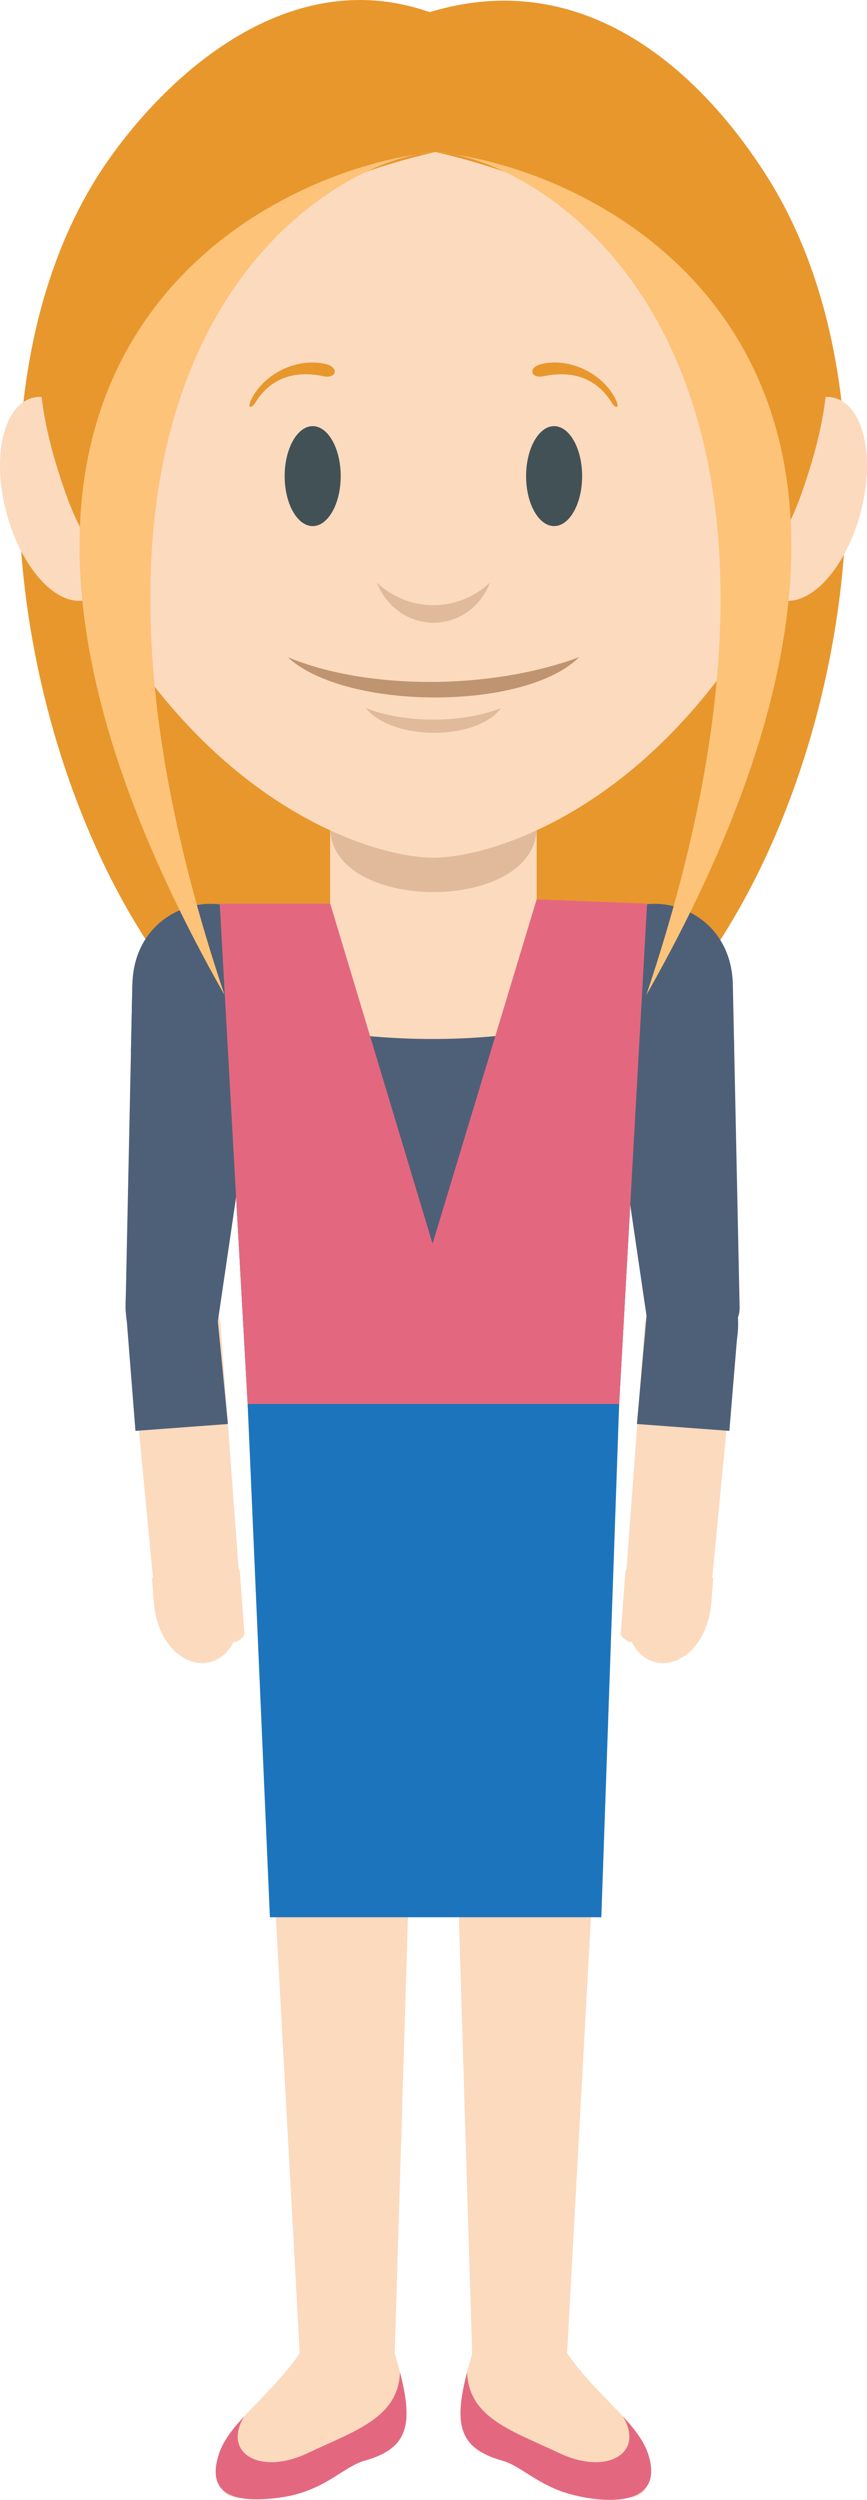 <?xml version="1.0" encoding="UTF-8" standalone="no"?>
<!-- Created with Inkscape (http://www.inkscape.org/) -->

<svg
   xmlns:dc="http://purl.org/dc/elements/1.1/"
   xmlns:cc="http://creativecommons.org/ns#"
   xmlns:rdf="http://www.w3.org/1999/02/22-rdf-syntax-ns#"
   xmlns:svg="http://www.w3.org/2000/svg"
   xmlns="http://www.w3.org/2000/svg"
   xmlns:sodipodi="http://sodipodi.sourceforge.net/DTD/sodipodi-0.dtd"
   xmlns:inkscape="http://www.inkscape.org/namespaces/inkscape"
   width="31.109mm"
   height="89.602mm"
   viewBox="0 0 110.229 317.487"
   id="svg8924"
   version="1.1"
   inkscape:version="0.91 r13725"
   sodipodi:docname="beatriz.svg">
  <defs
     id="defs8926" />
  <sodipodi:namedview
     id="base"
     pagecolor="#ffffff"
     bordercolor="#666666"
     borderopacity="1.0"
     inkscape:pageopacity="0.0"
     inkscape:pageshadow="2"
     inkscape:zoom="0.35"
     inkscape:cx="-224.17122"
     inkscape:cy="-109.8277"
     inkscape:document-units="px"
     inkscape:current-layer="layer1"
     showgrid="false"
     fit-margin-top="0"
     fit-margin-left="0"
     fit-margin-right="0"
     fit-margin-bottom="0"
     inkscape:window-width="1366"
     inkscape:window-height="710"
     inkscape:window-x="0"
     inkscape:window-y="25"
     inkscape:window-maximized="1" />
  <g
     inkscape:label="Capa 1"
     inkscape:groupmode="layer"
     id="layer1"
     transform="translate(-24.886,-105.047)">
    <g
       id="g176"
       transform="matrix(1.25,0,0,-1.25,55.269,304.851)">
      <path
         d="m 0,0 -1.891,25.454 c -1.634,6.744 -10.373,5.938 -9.096,-2.424 L -8.677,-1.223 0,0 Z"
         style="fill:#fcdabe;fill-opacity:1;fill-rule:evenodd;stroke:none"
         id="path178"
         inkscape:connector-curvature="0" />
    </g>
    <g
       id="g180"
       transform="matrix(1.25,0,0,-1.25,104.501,304.851)">
      <path
         d="m 0,0 1.891,25.454 c 1.636,6.744 10.463,6.593 9.185,-1.768 L 8.677,-1.223 0,0 Z"
         style="fill:#fcdabe;fill-opacity:1;fill-rule:evenodd;stroke:none"
         id="path182"
         inkscape:connector-curvature="0" />
    </g>
    <g
       id="g184"
       transform="matrix(1.25,0,0,-1.25,79.508,106.587)">
      <path
         d="m 0,0 c -13.678,4.808 -25.799,-5.368 -32.534,-14.826 -22.28,-31.289 -1.627,-98.686 32.917,-98.686 33.892,0 54.252,64.873 33.898,96.873 C 27.617,-6.163 15.881,4.808 0,0"
         style="fill:#e8972d;fill-opacity:1;fill-rule:evenodd;stroke:none"
         id="path186"
         inkscape:connector-curvature="0" />
    </g>
    <g
       id="g188"
       transform="matrix(1.25,0,0,-1.25,59.069,228.758)">
      <path
         d="m 0,0 -5.284,-35.936 c -0.644,-4.383 -9.376,-1.982 -9.292,2.069 l 0.691,32.788 C -13.664,9.472 1.457,9.906 0,0"
         style="fill:#4e6078;fill-opacity:1;fill-rule:evenodd;stroke:none"
         id="path190"
         inkscape:connector-curvature="0" />
    </g>
    <g
       id="g192"
       transform="matrix(1.25,0,0,-1.25,100.701,228.758)">
      <path
         d="m 0,0 5.284,-35.936 c 0.644,-4.383 9.376,-1.982 9.292,2.07 L 13.887,-1.079 C 13.665,9.471 -1.457,9.906 0,0"
         style="fill:#4e6078;fill-opacity:1;fill-rule:evenodd;stroke:none"
         id="path194"
         inkscape:connector-curvature="0" />
    </g>
    <g
       id="g196"
       transform="matrix(1.25,0,0,-1.25,107.154,219.809)">
      <path
         d="m 0,0 -8.326,-62.257 -13.705,0 -14.2,0 L -43.465,0 0,0 Z"
         style="fill:#fcdabe;fill-opacity:1;fill-rule:evenodd;stroke:none"
         id="path198"
         inkscape:connector-curvature="0" />
    </g>
    <g
       id="g200"
       transform="matrix(1.25,0,0,-1.25,62.992,403.916)">
      <path
         d="m 0,0 c -3.09,-4.474 -7.206,-7.048 -8.235,-10.275 -0.581,-1.826 -0.148,-4.133 1.706,-4.363 7.978,-0.987 10.297,2.933 13.139,3.729 C 11.522,-9.531 11.647,-6.706 9.661,0 7.673,6.706 2.487,4.185 0,0"
         style="fill:#fcdabe;fill-opacity:1;fill-rule:evenodd;stroke:none"
         id="path202"
         inkscape:connector-curvature="0" />
    </g>
    <g
       id="g204"
       transform="matrix(1.25,0,0,-1.25,57.17,297.631)">
      <path
         d="m 0,0 36.508,0 -4.657,-85.028 -9.661,0 -1.965,64.67 c -0.155,5.128 -3.786,5.158 -3.942,0 l -1.964,-64.67 -9.661,0 L 0,0 Z"
         style="fill:#fcdabe;fill-opacity:1;fill-rule:evenodd;stroke:none"
         id="path206"
         inkscape:connector-curvature="0" />
    </g>
    <g
       id="g208"
       transform="matrix(1.25,0,0,-1.25,105.42,303.895)">
      <path
         d="m 0,0 0,0 c -0.352,0.237 -0.793,-0.239 -0.825,-0.656 l -0.46,-6.162 c -0.032,-0.417 0.369,-0.624 0.721,-0.861 l 0,-10e-4 c 0.353,-0.237 0.793,0.239 0.825,0.657 l 0.46,6.161 C 0.753,-0.445 0.424,-0.056 0,0"
         style="fill:#fcdabe;fill-opacity:1;fill-rule:evenodd;stroke:none"
         id="path210"
         inkscape:connector-curvature="0" />
    </g>
    <g
       id="g212"
       transform="matrix(1.25,0,0,-1.25,104.369,307.188)">
      <path
         d="M 0,0 0.202,2.65 8.956,1.39 8.755,-1.26 C 7.907,-9.239 -0.993,-9.688 0,0"
         style="fill:#fcdabe;fill-opacity:1;fill-rule:evenodd;stroke:none"
         id="path214"
         inkscape:connector-curvature="0" />
    </g>
    <g
       id="g216"
       transform="matrix(1.25,0,0,-1.25,79.987,177.634)">
      <path
         d="m 0,0 0,0 c 5.778,0 10.504,-4.726 10.504,-10.503 l 0,-22.805 c 0,-5.777 -4.726,-10.503 -10.504,-10.503 -5.776,0 -10.502,4.726 -10.502,10.503 l 0,22.805 C -10.502,-4.726 -5.776,0 0,0"
         style="fill:#fcdabe;fill-opacity:1;fill-rule:evenodd;stroke:none"
         id="path218"
         inkscape:connector-curvature="0" />
    </g>
    <g
       id="g220"
       transform="matrix(1.25,0,0,-1.25,93.116,210.12)">
      <path
         d="M 0,0 0,0 C 0,-8.77 -21.005,-8.77 -21.005,0 -21.005,8.769 0,8.769 0,0"
         style="fill:#e0ba9b;fill-opacity:1;fill-rule:evenodd;stroke:none"
         id="path222"
         inkscape:connector-curvature="0" />
    </g>
    <g
       id="g224"
       transform="matrix(1.25,0,0,-1.25,79.987,109.606)">
      <path
         d="M 0,0 C -45.955,0 -42.435,-43.08 -33.667,-58.237 -21.701,-78.922 -5.608,-83.499 0,-83.499 c 5.61,0 21.703,4.577 33.669,25.262 C 42.437,-43.08 45.956,0 0,0"
         style="fill:#fcdabe;fill-opacity:1;fill-rule:evenodd;stroke:none"
         id="path226"
         inkscape:connector-curvature="0" />
    </g>
    <g
       id="g228"
       transform="matrix(1.25,0,0,-1.25,54.35,303.896)">
      <path
         d="m 0,0 0.002,0.001 c 0.351,0.238 0.791,-0.239 0.823,-0.656 l 0.46,-6.162 C 1.317,-7.234 0.916,-7.441 0.564,-7.678 l 0,-0.001 c -0.353,-0.237 -0.793,0.239 -0.825,0.657 l -0.46,6.161 C -0.752,-0.444 -0.424,-0.056 0,0"
         style="fill:#fcdabe;fill-opacity:1;fill-rule:evenodd;stroke:none"
         id="path230"
         inkscape:connector-curvature="0" />
    </g>
    <g
       id="g232"
       transform="matrix(1.25,0,0,-1.25,55.401,307.188)">
      <path
         d="M 0,0 -0.2,2.65 -8.956,1.39 -8.755,-1.26 C -7.907,-9.239 0.993,-9.689 0,0"
         style="fill:#fcdabe;fill-opacity:1;fill-rule:evenodd;stroke:none"
         id="path234"
         inkscape:connector-curvature="0" />
    </g>
    <g
       id="g236"
       transform="matrix(1.25,0,0,-1.25,117.908,228.376)">
      <path
         d="m 0,0 0.256,-7.821 -9.868,-3.393 -2.47,-44.19 -36.508,0 -2.432,43.535 -10.08,3.607 0.145,6.877 C -43.104,-6.818 -24.276,-11.004 0,0"
         style="fill:#4e6078;fill-opacity:1;fill-rule:evenodd;stroke:none"
         id="path238"
         inkscape:connector-curvature="0" />
    </g>
    <g
       id="g240"
       transform="matrix(1.25,0,0,-1.25,56.372,283.356)">
      <path
         d="m 0,0 2.262,-52.148 33.711,0 L 37.786,0 0,0 Z"
         style="fill:#1c75bc;fill-opacity:1;fill-rule:evenodd;stroke:none"
         id="path242"
         inkscape:connector-curvature="0" />
    </g>
    <g
       id="g244"
       transform="matrix(1.25,0,0,-1.25,97.008,403.916)">
      <path
         d="m 0,0 c 3.092,-4.474 7.208,-7.048 8.237,-10.275 0.581,-1.826 0.148,-4.133 -1.706,-4.363 -7.979,-0.987 -10.298,2.933 -13.139,3.729 C -11.52,-9.531 -11.645,-6.706 -9.659,0 -7.671,6.706 -2.485,4.185 0,0"
         style="fill:#fcdabe;fill-opacity:1;fill-rule:evenodd;stroke:none"
         id="path246"
         inkscape:connector-curvature="0" />
    </g>
    <g
       id="g248"
       transform="matrix(1.25,0,0,-1.25,29.072,155.564)">
      <path
         d="M 0,0 C 2.99,0.742 6.621,-3.255 8.111,-8.928 9.6,-14.6 8.387,-19.8 5.397,-20.542 c -2.989,-0.743 -6.621,3.255 -8.11,8.928 C -4.203,-5.942 -2.988,-0.742 0,0"
         style="fill:#fcdabe;fill-opacity:1;fill-rule:evenodd;stroke:none"
         id="path250"
         inkscape:connector-curvature="0" />
    </g>
    <g
       id="g252"
       transform="matrix(1.25,0,0,-1.25,130.926,155.564)">
      <path
         d="M 0,0 C -2.988,0.742 -6.619,-3.255 -8.109,-8.928 -9.6,-14.6 -8.385,-19.8 -5.395,-20.542 c 2.988,-0.743 6.619,3.255 8.109,8.928 C 4.205,-5.942 2.99,-0.742 0,0"
         style="fill:#fcdabe;fill-opacity:1;fill-rule:evenodd;stroke:none"
         id="path254"
         inkscape:connector-curvature="0" />
    </g>
    <g
       id="g256"
       transform="matrix(1.25,0,0,-1.25,95.335,171.861)">
      <path
         d="m 0,0 c 1.569,0 2.85,2.28 2.85,5.077 0,2.797 -1.281,5.078 -2.85,5.078 -1.569,0 -2.85,-2.281 -2.85,-5.078 C -2.85,2.28 -1.569,0 0,0"
         style="fill:#425156;fill-opacity:1;fill-rule:evenodd;stroke:none"
         id="path258"
         inkscape:connector-curvature="0" />
    </g>
    <g
       id="g260"
       transform="matrix(1.25,0,0,-1.25,64.641,171.861)">
      <path
         d="m 0,0 c 1.569,0 2.85,2.28 2.85,5.077 0,2.797 -1.281,5.078 -2.85,5.078 -1.569,0 -2.851,-2.281 -2.851,-5.078 C -2.851,2.28 -1.569,0 0,0"
         style="fill:#425156;fill-opacity:1;fill-rule:evenodd;stroke:none"
         id="path262"
         inkscape:connector-curvature="0" />
    </g>
    <g
       id="g264"
       transform="matrix(1.25,0,0,-1.25,98.522,188.502)">
      <path
         d="M 0,0 C -5.526,-5.502 -23.795,-5.431 -29.655,0 -21.523,-3.389 -8.977,-3.339 0,0"
         style="fill:#bf9470;fill-opacity:1;fill-rule:evenodd;stroke:none"
         id="path266"
         inkscape:connector-curvature="0" />
    </g>
    <g
       id="g268"
       transform="matrix(1.25,0,0,-1.25,87.193,179.038)">
      <path
         d="M 0,0 C -2.212,-5.484 -9.317,-5.388 -11.529,0 -8.29,-2.995 -3.414,-3.135 0,0"
         style="fill:#e0ba9b;fill-opacity:1;fill-rule:evenodd;stroke:none"
         id="path270"
         inkscape:connector-curvature="0" />
    </g>
    <g
       id="g272"
       transform="matrix(1.25,0,0,-1.25,45.439,144.668)">
      <path
         d="m 0,0 c -6.959,-6.098 -6.52,-14.909 -6.048,-21.018 0.474,-6.109 -2.215,-1.798 -3.861,2.992 -1.645,4.79 -2.819,9.617 -2.448,15.023 C -11.989,2.403 3.319,11.057 0,0"
         style="fill:#e8972d;fill-opacity:1;fill-rule:evenodd;stroke:none"
         id="path274"
         inkscape:connector-curvature="0" />
    </g>
    <g
       id="g276"
       transform="matrix(1.25,0,0,-1.25,114.589,144.668)">
      <path
         d="m 0,0 c 6.959,-6.098 6.522,-14.909 6.048,-21.018 -0.472,-6.109 2.217,-1.798 3.861,2.992 1.647,4.79 2.819,9.617 2.45,15.023 C 11.991,2.403 -3.318,11.057 0,0"
         style="fill:#e8972d;fill-opacity:1;fill-rule:evenodd;stroke:none"
         id="path278"
         inkscape:connector-curvature="0" />
    </g>
    <g
       id="g280"
       transform="matrix(1.25,0,0,-1.25,55.938,411.92)">
      <path
         d="m 0,0 c -1.201,-1.3 -2.163,-2.529 -2.591,-3.872 -1.503,-4.717 2.698,-4.841 6.13,-4.398 4.576,0.59 6.485,3.14 8.715,3.764 4.412,1.239 4.962,3.644 3.587,8.982 C 15.652,-0.181 11.296,-1.447 6.46,-3.741 1.623,-6.036 -2.276,-3.764 0,0"
         style="fill:#e3687f;fill-opacity:1;fill-rule:evenodd;stroke:none"
         id="path282"
         inkscape:connector-curvature="0" />
    </g>
    <g
       id="g284"
       transform="matrix(1.25,0,0,-1.25,104.067,411.92)">
      <path
         d="m 0,0 c 1.201,-1.3 2.163,-2.529 2.591,-3.872 1.72,-5.4 -4.411,-4.992 -7.877,-4.053 -3.36,0.911 -5.044,2.881 -6.966,3.419 -4.412,1.239 -4.964,3.644 -3.589,8.982 0.189,-4.657 4.545,-5.923 9.381,-8.217 C -1.623,-6.036 2.276,-3.764 0,0"
         style="fill:#e3687f;fill-opacity:1;fill-rule:evenodd;stroke:none"
         id="path286"
         inkscape:connector-curvature="0" />
    </g>
    <g
       id="g288"
       transform="matrix(1.25,0,0,-1.25,88.598,194.966)">
      <path
         d="M 0,0 C -2.566,-3.388 -11.055,-3.335 -13.776,0 -9.806,-1.571 -3.969,-1.577 0,0"
         style="fill:#e0ba9b;fill-opacity:1;fill-rule:evenodd;stroke:none"
         id="path290"
         inkscape:connector-curvature="0" />
    </g>
    <g
       id="g292"
       transform="matrix(1.25,0,0,-1.25,93.729,151.276)">
      <path
         d="m 0,0 c 2.795,0.658 6.007,-0.865 7.383,-3.288 0.691,-1.214 0.22,-1.36 -0.249,-0.617 -1.82,2.886 -4.548,3.162 -6.959,2.66 C -1.1,-1.51 -1.43,-0.336 0,0"
         style="fill:#e8972d;fill-opacity:1;fill-rule:evenodd;stroke:none"
         id="path294"
         inkscape:connector-curvature="0" />
    </g>
    <g
       id="g296"
       transform="matrix(1.25,0,0,-1.25,66.274,151.276)">
      <path
         d="m 0,0 c -2.795,0.658 -6.007,-0.865 -7.385,-3.288 -0.689,-1.214 -0.218,-1.36 0.251,-0.617 1.82,2.886 4.548,3.162 6.957,2.66 C 1.1,-1.51 1.43,-0.336 0,0"
         style="fill:#e8972d;fill-opacity:1;fill-rule:evenodd;stroke:none"
         id="path298"
         inkscape:connector-curvature="0" />
    </g>
    <g
       id="g300"
       transform="matrix(1.25,0,0,-1.25,53.862,285.898)">
      <path
         d="m 0,0 -1.428,14.593 c -1.634,6.744 -10.128,4.143 -8.85,-4.218 L -9.405,-0.699 -0.002,0 0,0 Z"
         style="fill:#4e6078;fill-opacity:1;fill-rule:evenodd;stroke:none"
         id="path302"
         inkscape:connector-curvature="0" />
    </g>
    <g
       id="g304"
       transform="matrix(1.25,0,0,-1.25,105.861,285.898)">
      <path
         d="m 0,0 1.262,14.097 c 1.633,6.745 10.185,2.787 8.907,-5.573 L 9.405,-0.699 0,0 Z"
         style="fill:#4e6078;fill-opacity:1;fill-rule:evenodd;stroke:none"
         id="path306"
         inkscape:connector-curvature="0" />
    </g>
    <g
       id="g308"
       transform="matrix(1.25,0,0,-1.25,52.822,219.809)">
      <path
         d="m 0,0 1.666,-29.819 1.174,-21.019 37.786,0 1.127,20.209 L 43.465,0 32.235,0.432 21.646,-34.555 11.239,0 0,0 Z"
         style="fill:#e3687f;fill-opacity:1;fill-rule:evenodd;stroke:none"
         id="path310"
         inkscape:connector-curvature="0" />
    </g>
    <g
       id="g312"
       transform="matrix(1.25,0,0,-1.25,80.246,124.35)">
      <path
         d="m 0,0 c 25.475,-5.826 32.797,-21.772 34.25,-32.742 1.879,1.579 5.474,6.19 5.386,11.534 C 39.49,-12.305 34.689,-1.73 27.259,4.524 19.164,11.34 6.252,15.928 0,13.751 -6.252,15.928 -19.164,11.34 -27.259,4.524 c -7.43,-6.254 -12.231,-16.829 -12.377,-25.732 -0.088,-5.344 3.507,-9.955 5.386,-11.534 C -32.797,-21.772 -25.473,-5.826 0,0"
         style="fill:#e8972d;fill-opacity:1;fill-rule:evenodd;stroke:none"
         id="path314"
         inkscape:connector-curvature="0" />
    </g>
    <g
       id="g316"
       transform="matrix(1.25,0,0,-1.25,53.432,231.413)">
      <path
         d="M 0,0 C -22.253,66.233 10.718,85.127 21.451,85.651 3.559,83.934 -36.271,63.897 0,0"
         style="fill:#fcc379;fill-opacity:1;fill-rule:evenodd;stroke:none"
         id="path318"
         inkscape:connector-curvature="0" />
    </g>
    <g
       id="g320"
       transform="matrix(1.25,0,0,-1.25,107.06,231.413)">
      <path
         d="M 0,0 C 22.253,66.233 -10.717,85.127 -21.451,85.651 -3.559,83.934 36.272,63.897 0,0"
         style="fill:#fcc379;fill-opacity:1;fill-rule:evenodd;stroke:none"
         id="path322"
         inkscape:connector-curvature="0" />
    </g>
  </g>
</svg>
